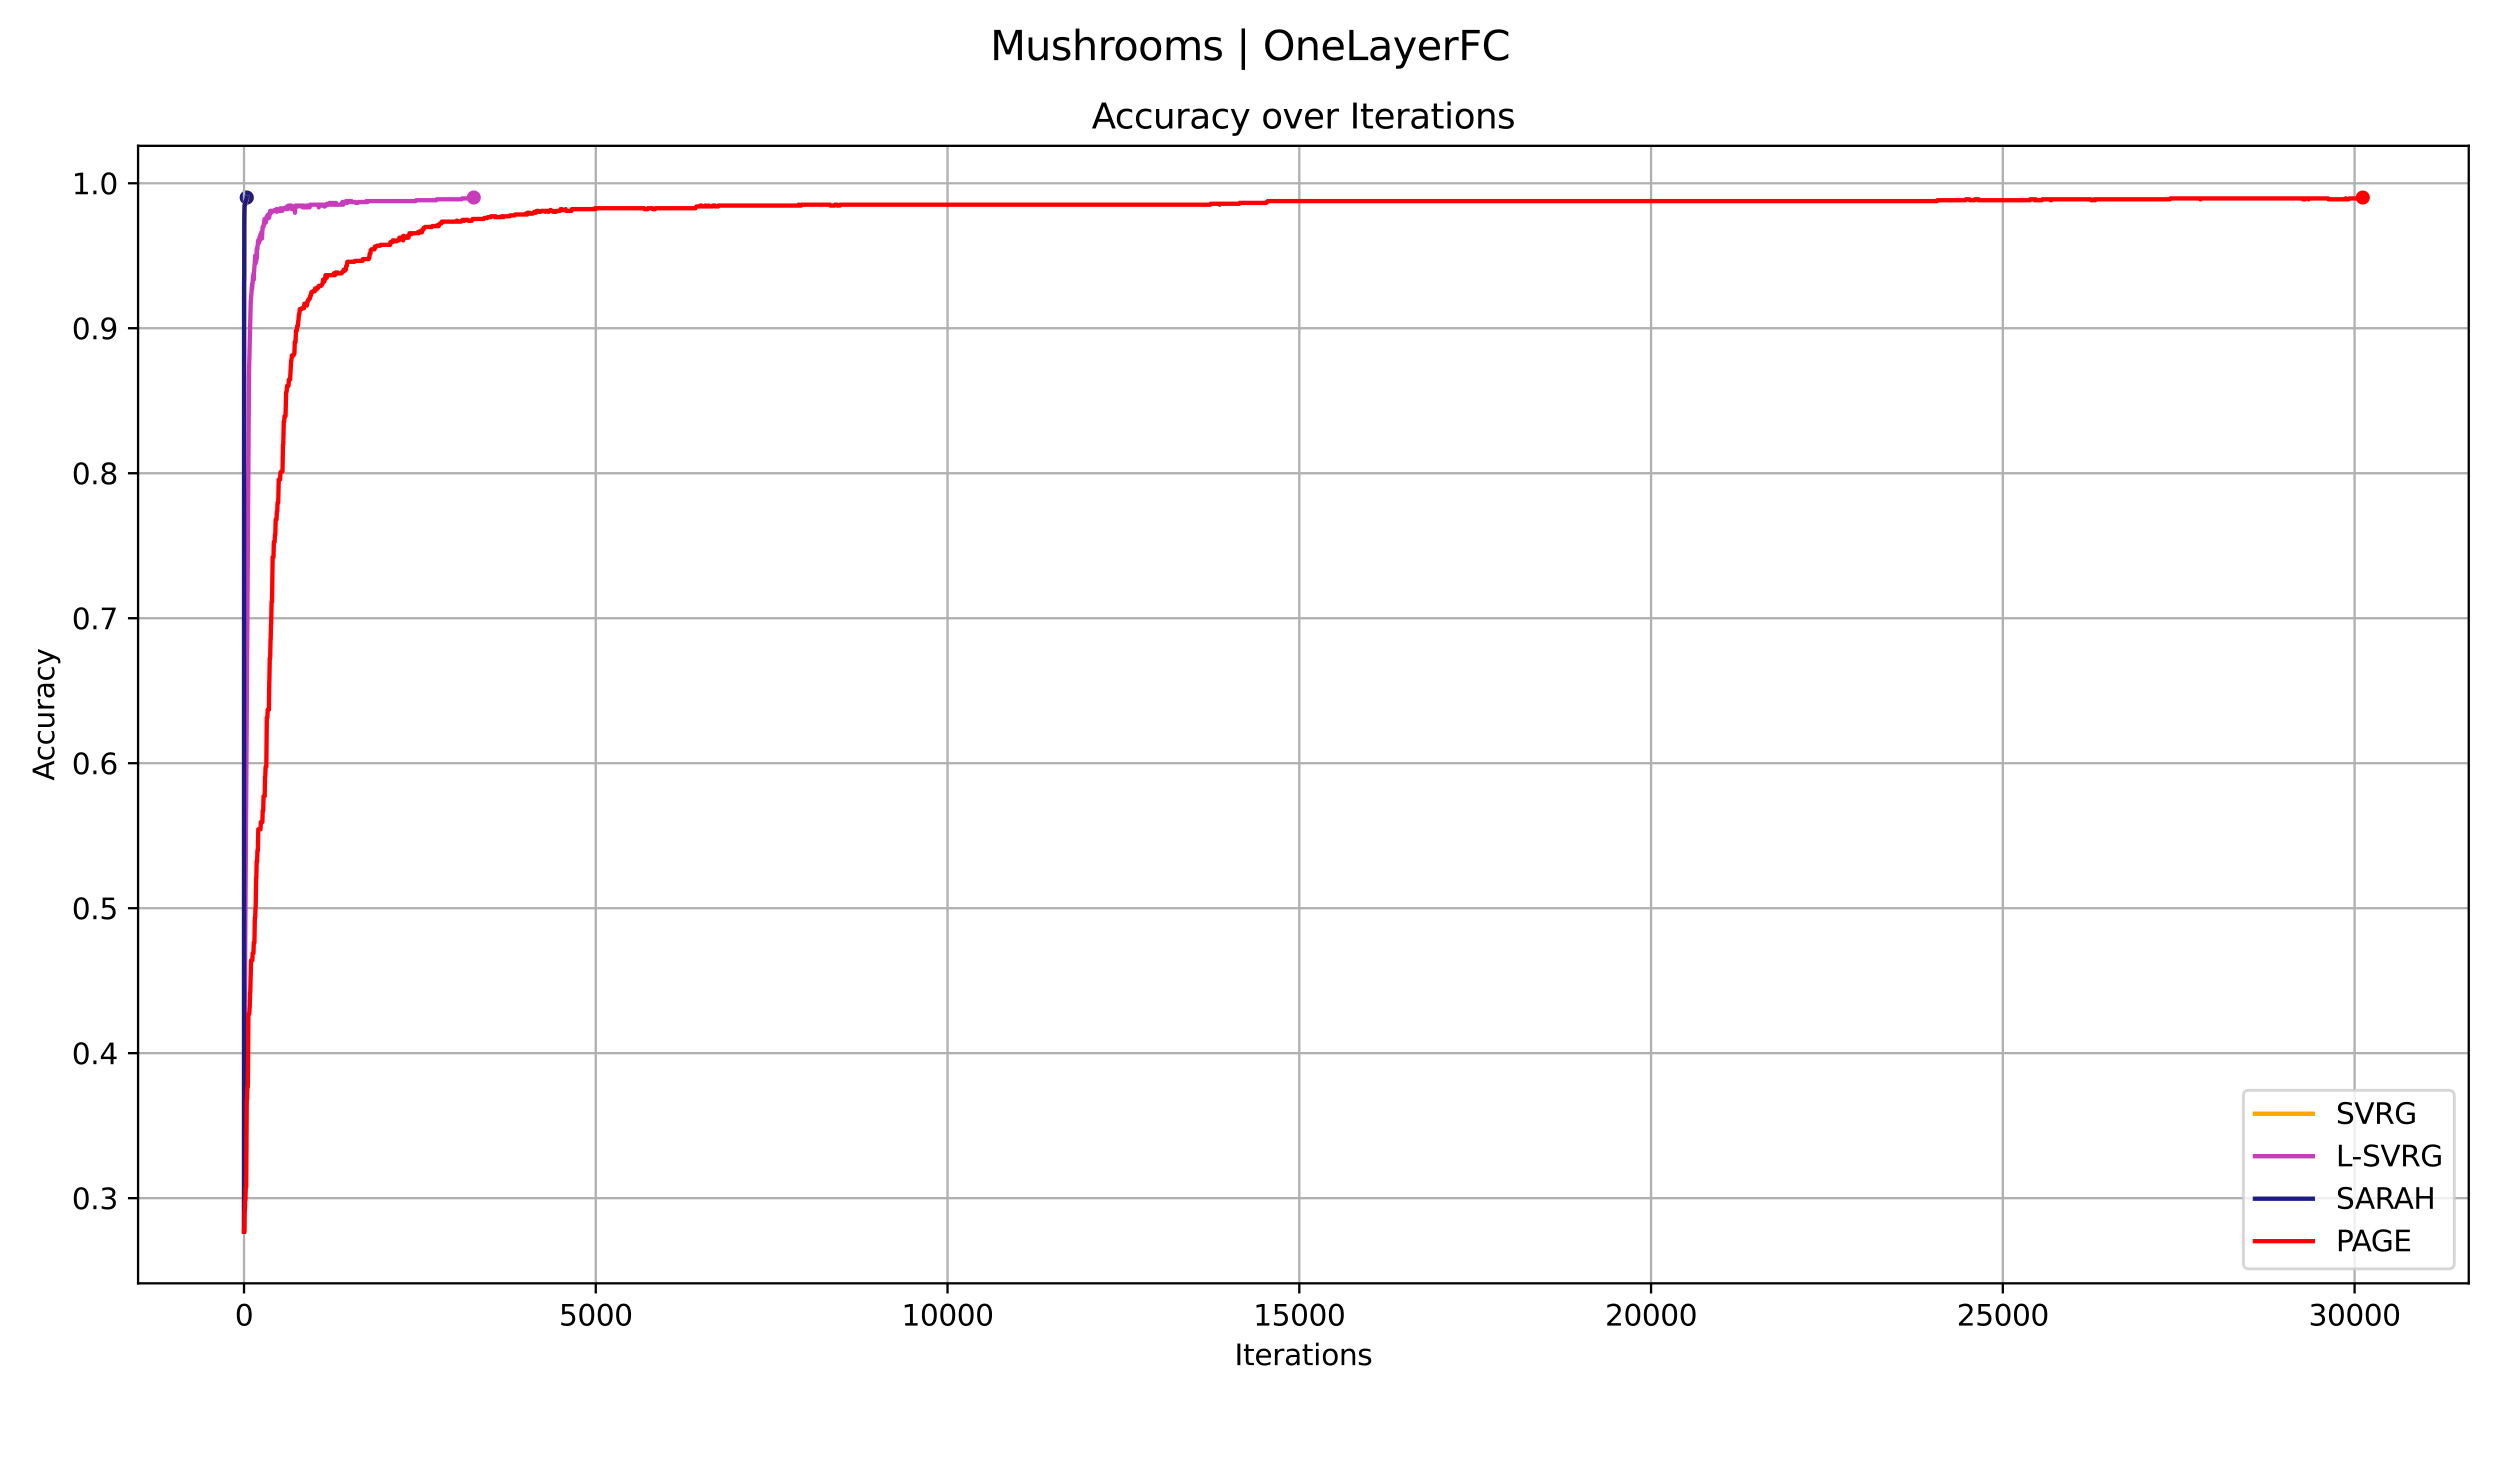 <?xml version="1.0" encoding="utf-8" standalone="no"?>
<!DOCTYPE svg PUBLIC "-//W3C//DTD SVG 1.1//EN"
  "http://www.w3.org/Graphics/SVG/1.1/DTD/svg11.dtd">
<svg xmlns:xlink="http://www.w3.org/1999/xlink" width="864pt" height="504pt" viewBox="0 0 864 504" xmlns="http://www.w3.org/2000/svg" version="1.1">
 <defs>
  <style type="text/css">*{stroke-linejoin: round; stroke-linecap: butt}</style>
 </defs>
 <g id="figure_1">
  <g id="patch_1">
   <path d="M 0 504 
L 864 504 
L 864 0 
L 0 0 
z
" style="fill: #ffffff"/>
  </g>
  <g id="axes_1">
   <g id="patch_2">
    <path d="M 47.72 443.52 
L 853.2 443.52 
L 853.2 50.4 
L 47.72 50.4 
z
" style="fill: #ffffff"/>
   </g>
   <g id="PathCollection_1">
    <defs>
     <path id="m92fc319896" d="M 0 1.936 
C 0.514 1.936 1.006 1.732 1.369 1.369 
C 1.732 1.006 1.936 0.514 1.936 0 
C 1.936 -0.514 1.732 -1.006 1.369 -1.369 
C 1.006 -1.732 0.514 -1.936 0 -1.936 
C -0.514 -1.936 -1.006 -1.732 -1.369 -1.369 
C -1.732 -1.006 -1.936 -0.514 -1.936 0 
C -1.936 0.514 -1.732 1.006 -1.369 1.369 
C -1.006 1.732 -0.514 1.936 0 1.936 
z
" style="stroke: #ffa500"/>
    </defs>
    <g clip-path="url(#p9bd61c5ce9)">
     <use xlink:href="#m92fc319896" x="85.354" y="68.269" style="fill: #ffa500; stroke: #ffa500"/>
    </g>
   </g>
   <g id="PathCollection_2">
    <defs>
     <path id="m36107eb438" d="M 0 1.936 
C 0.514 1.936 1.006 1.732 1.369 1.369 
C 1.732 1.006 1.936 0.514 1.936 0 
C 1.936 -0.514 1.732 -1.006 1.369 -1.369 
C 1.006 -1.732 0.514 -1.936 0 -1.936 
C -0.514 -1.936 -1.006 -1.732 -1.369 -1.369 
C -1.732 -1.006 -1.936 -0.514 -1.936 0 
C -1.936 0.514 -1.732 1.006 -1.369 1.369 
C -1.006 1.732 -0.514 1.936 0 1.936 
z
" style="stroke: #c83cbc"/>
    </defs>
    <g clip-path="url(#p9bd61c5ce9)">
     <use xlink:href="#m36107eb438" x="163.741" y="68.269" style="fill: #c83cbc; stroke: #c83cbc"/>
    </g>
   </g>
   <g id="PathCollection_3">
    <defs>
     <path id="m08ce6c8e7e" d="M 0 1.936 
C 0.514 1.936 1.006 1.732 1.369 1.369 
C 1.732 1.006 1.936 0.514 1.936 0 
C 1.936 -0.514 1.732 -1.006 1.369 -1.369 
C 1.006 -1.732 0.514 -1.936 0 -1.936 
C -0.514 -1.936 -1.006 -1.732 -1.369 -1.369 
C -1.732 -1.006 -1.936 -0.514 -1.936 0 
C -1.936 0.514 -1.732 1.006 -1.369 1.369 
C -1.006 1.732 -0.514 1.936 0 1.936 
z
" style="stroke: #1c1c84"/>
    </defs>
    <g clip-path="url(#p9bd61c5ce9)">
     <use xlink:href="#m08ce6c8e7e" x="85.257" y="68.269" style="fill: #1c1c84; stroke: #1c1c84"/>
    </g>
   </g>
   <g id="PathCollection_4">
    <defs>
     <path id="mbc3c1b5eaf" d="M 0 1.936 
C 0.514 1.936 1.006 1.732 1.369 1.369 
C 1.732 1.006 1.936 0.514 1.936 0 
C 1.936 -0.514 1.732 -1.006 1.369 -1.369 
C 1.006 -1.732 0.514 -1.936 0 -1.936 
C -0.514 -1.936 -1.006 -1.732 -1.369 -1.369 
C -1.732 -1.006 -1.936 -0.514 -1.936 0 
C -1.936 0.514 -1.732 1.006 -1.369 1.369 
C -1.006 1.732 -0.514 1.936 0 1.936 
z
" style="stroke: #ff0000"/>
    </defs>
    <g clip-path="url(#p9bd61c5ce9)">
     <use xlink:href="#mbc3c1b5eaf" x="816.587" y="68.269" style="fill: #ff0000; stroke: #ff0000"/>
    </g>
   </g>
   <g id="matplotlib.axis_1">
    <g id="xtick_1">
     <g id="line2d_1">
      <path d="M 84.333 443.52 
L 84.333 50.4 
" clip-path="url(#p9bd61c5ce9)" style="fill: none; stroke: #b0b0b0; stroke-width: 0.8; stroke-linecap: square"/>
     </g>
     <g id="line2d_2">
      <defs>
       <path id="mb927699184" d="M 0 0 
L 0 3.5 
" style="stroke: #000000; stroke-width: 0.8"/>
      </defs>
      <g>
       <use xlink:href="#mb927699184" x="84.333" y="443.52" style="stroke: #000000; stroke-width: 0.8"/>
      </g>
     </g>
     <g id="text_1">
      <!-- 0 -->
      <g transform="translate(81.151 458.118) scale(0.1 -0.1)">
       <defs>
        <path id="DejaVuSans-30" d="M 2034 4250 
Q 1547 4250 1301 3770 
Q 1056 3291 1056 2328 
Q 1056 1369 1301 889 
Q 1547 409 2034 409 
Q 2525 409 2770 889 
Q 3016 1369 3016 2328 
Q 3016 3291 2770 3770 
Q 2525 4250 2034 4250 
z
M 2034 4750 
Q 2819 4750 3233 4129 
Q 3647 3509 3647 2328 
Q 3647 1150 3233 529 
Q 2819 -91 2034 -91 
Q 1250 -91 836 529 
Q 422 1150 422 2328 
Q 422 3509 836 4129 
Q 1250 4750 2034 4750 
z
" transform="scale(0.016)"/>
       </defs>
       <use xlink:href="#DejaVuSans-30"/>
      </g>
     </g>
    </g>
    <g id="xtick_2">
     <g id="line2d_3">
      <path d="M 205.901 443.52 
L 205.901 50.4 
" clip-path="url(#p9bd61c5ce9)" style="fill: none; stroke: #b0b0b0; stroke-width: 0.8; stroke-linecap: square"/>
     </g>
     <g id="line2d_4">
      <g>
       <use xlink:href="#mb927699184" x="205.901" y="443.52" style="stroke: #000000; stroke-width: 0.8"/>
      </g>
     </g>
     <g id="text_2">
      <!-- 5000 -->
      <g transform="translate(193.176 458.118) scale(0.1 -0.1)">
       <defs>
        <path id="DejaVuSans-35" d="M 691 4666 
L 3169 4666 
L 3169 4134 
L 1269 4134 
L 1269 2991 
Q 1406 3038 1543 3061 
Q 1681 3084 1819 3084 
Q 2600 3084 3056 2656 
Q 3513 2228 3513 1497 
Q 3513 744 3044 326 
Q 2575 -91 1722 -91 
Q 1428 -91 1123 -41 
Q 819 9 494 109 
L 494 744 
Q 775 591 1075 516 
Q 1375 441 1709 441 
Q 2250 441 2565 725 
Q 2881 1009 2881 1497 
Q 2881 1984 2565 2268 
Q 2250 2553 1709 2553 
Q 1456 2553 1204 2497 
Q 953 2441 691 2322 
L 691 4666 
z
" transform="scale(0.016)"/>
       </defs>
       <use xlink:href="#DejaVuSans-35"/>
       <use xlink:href="#DejaVuSans-30" x="63.623"/>
       <use xlink:href="#DejaVuSans-30" x="127.246"/>
       <use xlink:href="#DejaVuSans-30" x="190.869"/>
      </g>
     </g>
    </g>
    <g id="xtick_3">
     <g id="line2d_5">
      <path d="M 327.469 443.52 
L 327.469 50.4 
" clip-path="url(#p9bd61c5ce9)" style="fill: none; stroke: #b0b0b0; stroke-width: 0.8; stroke-linecap: square"/>
     </g>
     <g id="line2d_6">
      <g>
       <use xlink:href="#mb927699184" x="327.469" y="443.52" style="stroke: #000000; stroke-width: 0.8"/>
      </g>
     </g>
     <g id="text_3">
      <!-- 10000 -->
      <g transform="translate(311.563 458.118) scale(0.1 -0.1)">
       <defs>
        <path id="DejaVuSans-31" d="M 794 531 
L 1825 531 
L 1825 4091 
L 703 3866 
L 703 4441 
L 1819 4666 
L 2450 4666 
L 2450 531 
L 3481 531 
L 3481 0 
L 794 0 
L 794 531 
z
" transform="scale(0.016)"/>
       </defs>
       <use xlink:href="#DejaVuSans-31"/>
       <use xlink:href="#DejaVuSans-30" x="63.623"/>
       <use xlink:href="#DejaVuSans-30" x="127.246"/>
       <use xlink:href="#DejaVuSans-30" x="190.869"/>
       <use xlink:href="#DejaVuSans-30" x="254.492"/>
      </g>
     </g>
    </g>
    <g id="xtick_4">
     <g id="line2d_7">
      <path d="M 449.038 443.52 
L 449.038 50.4 
" clip-path="url(#p9bd61c5ce9)" style="fill: none; stroke: #b0b0b0; stroke-width: 0.8; stroke-linecap: square"/>
     </g>
     <g id="line2d_8">
      <g>
       <use xlink:href="#mb927699184" x="449.038" y="443.52" style="stroke: #000000; stroke-width: 0.8"/>
      </g>
     </g>
     <g id="text_4">
      <!-- 15000 -->
      <g transform="translate(433.131 458.118) scale(0.1 -0.1)">
       <use xlink:href="#DejaVuSans-31"/>
       <use xlink:href="#DejaVuSans-35" x="63.623"/>
       <use xlink:href="#DejaVuSans-30" x="127.246"/>
       <use xlink:href="#DejaVuSans-30" x="190.869"/>
       <use xlink:href="#DejaVuSans-30" x="254.492"/>
      </g>
     </g>
    </g>
    <g id="xtick_5">
     <g id="line2d_9">
      <path d="M 570.606 443.52 
L 570.606 50.4 
" clip-path="url(#p9bd61c5ce9)" style="fill: none; stroke: #b0b0b0; stroke-width: 0.8; stroke-linecap: square"/>
     </g>
     <g id="line2d_10">
      <g>
       <use xlink:href="#mb927699184" x="570.606" y="443.52" style="stroke: #000000; stroke-width: 0.8"/>
      </g>
     </g>
     <g id="text_5">
      <!-- 20000 -->
      <g transform="translate(554.7 458.118) scale(0.1 -0.1)">
       <defs>
        <path id="DejaVuSans-32" d="M 1228 531 
L 3431 531 
L 3431 0 
L 469 0 
L 469 531 
Q 828 903 1448 1529 
Q 2069 2156 2228 2338 
Q 2531 2678 2651 2914 
Q 2772 3150 2772 3378 
Q 2772 3750 2511 3984 
Q 2250 4219 1831 4219 
Q 1534 4219 1204 4116 
Q 875 4013 500 3803 
L 500 4441 
Q 881 4594 1212 4672 
Q 1544 4750 1819 4750 
Q 2544 4750 2975 4387 
Q 3406 4025 3406 3419 
Q 3406 3131 3298 2873 
Q 3191 2616 2906 2266 
Q 2828 2175 2409 1742 
Q 1991 1309 1228 531 
z
" transform="scale(0.016)"/>
       </defs>
       <use xlink:href="#DejaVuSans-32"/>
       <use xlink:href="#DejaVuSans-30" x="63.623"/>
       <use xlink:href="#DejaVuSans-30" x="127.246"/>
       <use xlink:href="#DejaVuSans-30" x="190.869"/>
       <use xlink:href="#DejaVuSans-30" x="254.492"/>
      </g>
     </g>
    </g>
    <g id="xtick_6">
     <g id="line2d_11">
      <path d="M 692.174 443.52 
L 692.174 50.4 
" clip-path="url(#p9bd61c5ce9)" style="fill: none; stroke: #b0b0b0; stroke-width: 0.8; stroke-linecap: square"/>
     </g>
     <g id="line2d_12">
      <g>
       <use xlink:href="#mb927699184" x="692.174" y="443.52" style="stroke: #000000; stroke-width: 0.8"/>
      </g>
     </g>
     <g id="text_6">
      <!-- 25000 -->
      <g transform="translate(676.268 458.118) scale(0.1 -0.1)">
       <use xlink:href="#DejaVuSans-32"/>
       <use xlink:href="#DejaVuSans-35" x="63.623"/>
       <use xlink:href="#DejaVuSans-30" x="127.246"/>
       <use xlink:href="#DejaVuSans-30" x="190.869"/>
       <use xlink:href="#DejaVuSans-30" x="254.492"/>
      </g>
     </g>
    </g>
    <g id="xtick_7">
     <g id="line2d_13">
      <path d="M 813.743 443.52 
L 813.743 50.4 
" clip-path="url(#p9bd61c5ce9)" style="fill: none; stroke: #b0b0b0; stroke-width: 0.8; stroke-linecap: square"/>
     </g>
     <g id="line2d_14">
      <g>
       <use xlink:href="#mb927699184" x="813.743" y="443.52" style="stroke: #000000; stroke-width: 0.8"/>
      </g>
     </g>
     <g id="text_7">
      <!-- 30000 -->
      <g transform="translate(797.836 458.118) scale(0.1 -0.1)">
       <defs>
        <path id="DejaVuSans-33" d="M 2597 2516 
Q 3050 2419 3304 2112 
Q 3559 1806 3559 1356 
Q 3559 666 3084 287 
Q 2609 -91 1734 -91 
Q 1441 -91 1130 -33 
Q 819 25 488 141 
L 488 750 
Q 750 597 1062 519 
Q 1375 441 1716 441 
Q 2309 441 2620 675 
Q 2931 909 2931 1356 
Q 2931 1769 2642 2001 
Q 2353 2234 1838 2234 
L 1294 2234 
L 1294 2753 
L 1863 2753 
Q 2328 2753 2575 2939 
Q 2822 3125 2822 3475 
Q 2822 3834 2567 4026 
Q 2313 4219 1838 4219 
Q 1578 4219 1281 4162 
Q 984 4106 628 3988 
L 628 4550 
Q 988 4650 1302 4700 
Q 1616 4750 1894 4750 
Q 2613 4750 3031 4423 
Q 3450 4097 3450 3541 
Q 3450 3153 3228 2886 
Q 3006 2619 2597 2516 
z
" transform="scale(0.016)"/>
       </defs>
       <use xlink:href="#DejaVuSans-33"/>
       <use xlink:href="#DejaVuSans-30" x="63.623"/>
       <use xlink:href="#DejaVuSans-30" x="127.246"/>
       <use xlink:href="#DejaVuSans-30" x="190.869"/>
       <use xlink:href="#DejaVuSans-30" x="254.492"/>
      </g>
     </g>
    </g>
    <g id="text_8">
     <!-- Iterations -->
     <g transform="translate(426.647 471.797) scale(0.1 -0.1)">
      <defs>
       <path id="DejaVuSans-49" d="M 628 4666 
L 1259 4666 
L 1259 0 
L 628 0 
L 628 4666 
z
" transform="scale(0.016)"/>
       <path id="DejaVuSans-74" d="M 1172 4494 
L 1172 3500 
L 2356 3500 
L 2356 3053 
L 1172 3053 
L 1172 1153 
Q 1172 725 1289 603 
Q 1406 481 1766 481 
L 2356 481 
L 2356 0 
L 1766 0 
Q 1100 0 847 248 
Q 594 497 594 1153 
L 594 3053 
L 172 3053 
L 172 3500 
L 594 3500 
L 594 4494 
L 1172 4494 
z
" transform="scale(0.016)"/>
       <path id="DejaVuSans-65" d="M 3597 1894 
L 3597 1613 
L 953 1613 
Q 991 1019 1311 708 
Q 1631 397 2203 397 
Q 2534 397 2845 478 
Q 3156 559 3463 722 
L 3463 178 
Q 3153 47 2828 -22 
Q 2503 -91 2169 -91 
Q 1331 -91 842 396 
Q 353 884 353 1716 
Q 353 2575 817 3079 
Q 1281 3584 2069 3584 
Q 2775 3584 3186 3129 
Q 3597 2675 3597 1894 
z
M 3022 2063 
Q 3016 2534 2758 2815 
Q 2500 3097 2075 3097 
Q 1594 3097 1305 2825 
Q 1016 2553 972 2059 
L 3022 2063 
z
" transform="scale(0.016)"/>
       <path id="DejaVuSans-72" d="M 2631 2963 
Q 2534 3019 2420 3045 
Q 2306 3072 2169 3072 
Q 1681 3072 1420 2755 
Q 1159 2438 1159 1844 
L 1159 0 
L 581 0 
L 581 3500 
L 1159 3500 
L 1159 2956 
Q 1341 3275 1631 3429 
Q 1922 3584 2338 3584 
Q 2397 3584 2469 3576 
Q 2541 3569 2628 3553 
L 2631 2963 
z
" transform="scale(0.016)"/>
       <path id="DejaVuSans-61" d="M 2194 1759 
Q 1497 1759 1228 1600 
Q 959 1441 959 1056 
Q 959 750 1161 570 
Q 1363 391 1709 391 
Q 2188 391 2477 730 
Q 2766 1069 2766 1631 
L 2766 1759 
L 2194 1759 
z
M 3341 1997 
L 3341 0 
L 2766 0 
L 2766 531 
Q 2569 213 2275 61 
Q 1981 -91 1556 -91 
Q 1019 -91 701 211 
Q 384 513 384 1019 
Q 384 1609 779 1909 
Q 1175 2209 1959 2209 
L 2766 2209 
L 2766 2266 
Q 2766 2663 2505 2880 
Q 2244 3097 1772 3097 
Q 1472 3097 1187 3025 
Q 903 2953 641 2809 
L 641 3341 
Q 956 3463 1253 3523 
Q 1550 3584 1831 3584 
Q 2591 3584 2966 3190 
Q 3341 2797 3341 1997 
z
" transform="scale(0.016)"/>
       <path id="DejaVuSans-69" d="M 603 3500 
L 1178 3500 
L 1178 0 
L 603 0 
L 603 3500 
z
M 603 4863 
L 1178 4863 
L 1178 4134 
L 603 4134 
L 603 4863 
z
" transform="scale(0.016)"/>
       <path id="DejaVuSans-6f" d="M 1959 3097 
Q 1497 3097 1228 2736 
Q 959 2375 959 1747 
Q 959 1119 1226 758 
Q 1494 397 1959 397 
Q 2419 397 2687 759 
Q 2956 1122 2956 1747 
Q 2956 2369 2687 2733 
Q 2419 3097 1959 3097 
z
M 1959 3584 
Q 2709 3584 3137 3096 
Q 3566 2609 3566 1747 
Q 3566 888 3137 398 
Q 2709 -91 1959 -91 
Q 1206 -91 779 398 
Q 353 888 353 1747 
Q 353 2609 779 3096 
Q 1206 3584 1959 3584 
z
" transform="scale(0.016)"/>
       <path id="DejaVuSans-6e" d="M 3513 2113 
L 3513 0 
L 2938 0 
L 2938 2094 
Q 2938 2591 2744 2837 
Q 2550 3084 2163 3084 
Q 1697 3084 1428 2787 
Q 1159 2491 1159 1978 
L 1159 0 
L 581 0 
L 581 3500 
L 1159 3500 
L 1159 2956 
Q 1366 3272 1645 3428 
Q 1925 3584 2291 3584 
Q 2894 3584 3203 3211 
Q 3513 2838 3513 2113 
z
" transform="scale(0.016)"/>
       <path id="DejaVuSans-73" d="M 2834 3397 
L 2834 2853 
Q 2591 2978 2328 3040 
Q 2066 3103 1784 3103 
Q 1356 3103 1142 2972 
Q 928 2841 928 2578 
Q 928 2378 1081 2264 
Q 1234 2150 1697 2047 
L 1894 2003 
Q 2506 1872 2764 1633 
Q 3022 1394 3022 966 
Q 3022 478 2636 193 
Q 2250 -91 1575 -91 
Q 1294 -91 989 -36 
Q 684 19 347 128 
L 347 722 
Q 666 556 975 473 
Q 1284 391 1588 391 
Q 1994 391 2212 530 
Q 2431 669 2431 922 
Q 2431 1156 2273 1281 
Q 2116 1406 1581 1522 
L 1381 1569 
Q 847 1681 609 1914 
Q 372 2147 372 2553 
Q 372 3047 722 3315 
Q 1072 3584 1716 3584 
Q 2034 3584 2315 3537 
Q 2597 3491 2834 3397 
z
" transform="scale(0.016)"/>
      </defs>
      <use xlink:href="#DejaVuSans-49"/>
      <use xlink:href="#DejaVuSans-74" x="29.492"/>
      <use xlink:href="#DejaVuSans-65" x="68.701"/>
      <use xlink:href="#DejaVuSans-72" x="130.225"/>
      <use xlink:href="#DejaVuSans-61" x="171.338"/>
      <use xlink:href="#DejaVuSans-74" x="232.617"/>
      <use xlink:href="#DejaVuSans-69" x="271.826"/>
      <use xlink:href="#DejaVuSans-6f" x="299.609"/>
      <use xlink:href="#DejaVuSans-6e" x="360.791"/>
      <use xlink:href="#DejaVuSans-73" x="424.17"/>
     </g>
    </g>
   </g>
   <g id="matplotlib.axis_2">
    <g id="ytick_1">
     <g id="line2d_15">
      <path d="M 47.72 414.088 
L 853.2 414.088 
" clip-path="url(#p9bd61c5ce9)" style="fill: none; stroke: #b0b0b0; stroke-width: 0.8; stroke-linecap: square"/>
     </g>
     <g id="line2d_16">
      <defs>
       <path id="ma7f5cb71e9" d="M 0 0 
L -3.5 0 
" style="stroke: #000000; stroke-width: 0.8"/>
      </defs>
      <g>
       <use xlink:href="#ma7f5cb71e9" x="47.72" y="414.088" style="stroke: #000000; stroke-width: 0.8"/>
      </g>
     </g>
     <g id="text_9">
      <!-- 0.3 -->
      <g transform="translate(24.817 417.887) scale(0.1 -0.1)">
       <defs>
        <path id="DejaVuSans-2e" d="M 684 794 
L 1344 794 
L 1344 0 
L 684 0 
L 684 794 
z
" transform="scale(0.016)"/>
       </defs>
       <use xlink:href="#DejaVuSans-30"/>
       <use xlink:href="#DejaVuSans-2e" x="63.623"/>
       <use xlink:href="#DejaVuSans-33" x="95.41"/>
      </g>
     </g>
    </g>
    <g id="ytick_2">
     <g id="line2d_17">
      <path d="M 47.72 363.98 
L 853.2 363.98 
" clip-path="url(#p9bd61c5ce9)" style="fill: none; stroke: #b0b0b0; stroke-width: 0.8; stroke-linecap: square"/>
     </g>
     <g id="line2d_18">
      <g>
       <use xlink:href="#ma7f5cb71e9" x="47.72" y="363.98" style="stroke: #000000; stroke-width: 0.8"/>
      </g>
     </g>
     <g id="text_10">
      <!-- 0.4 -->
      <g transform="translate(24.817 367.779) scale(0.1 -0.1)">
       <defs>
        <path id="DejaVuSans-34" d="M 2419 4116 
L 825 1625 
L 2419 1625 
L 2419 4116 
z
M 2253 4666 
L 3047 4666 
L 3047 1625 
L 3713 1625 
L 3713 1100 
L 3047 1100 
L 3047 0 
L 2419 0 
L 2419 1100 
L 313 1100 
L 313 1709 
L 2253 4666 
z
" transform="scale(0.016)"/>
       </defs>
       <use xlink:href="#DejaVuSans-30"/>
       <use xlink:href="#DejaVuSans-2e" x="63.623"/>
       <use xlink:href="#DejaVuSans-34" x="95.41"/>
      </g>
     </g>
    </g>
    <g id="ytick_3">
     <g id="line2d_19">
      <path d="M 47.72 313.873 
L 853.2 313.873 
" clip-path="url(#p9bd61c5ce9)" style="fill: none; stroke: #b0b0b0; stroke-width: 0.8; stroke-linecap: square"/>
     </g>
     <g id="line2d_20">
      <g>
       <use xlink:href="#ma7f5cb71e9" x="47.72" y="313.873" style="stroke: #000000; stroke-width: 0.8"/>
      </g>
     </g>
     <g id="text_11">
      <!-- 0.5 -->
      <g transform="translate(24.817 317.672) scale(0.1 -0.1)">
       <use xlink:href="#DejaVuSans-30"/>
       <use xlink:href="#DejaVuSans-2e" x="63.623"/>
       <use xlink:href="#DejaVuSans-35" x="95.41"/>
      </g>
     </g>
    </g>
    <g id="ytick_4">
     <g id="line2d_21">
      <path d="M 47.72 263.765 
L 853.2 263.765 
" clip-path="url(#p9bd61c5ce9)" style="fill: none; stroke: #b0b0b0; stroke-width: 0.8; stroke-linecap: square"/>
     </g>
     <g id="line2d_22">
      <g>
       <use xlink:href="#ma7f5cb71e9" x="47.72" y="263.765" style="stroke: #000000; stroke-width: 0.8"/>
      </g>
     </g>
     <g id="text_12">
      <!-- 0.6 -->
      <g transform="translate(24.817 267.564) scale(0.1 -0.1)">
       <defs>
        <path id="DejaVuSans-36" d="M 2113 2584 
Q 1688 2584 1439 2293 
Q 1191 2003 1191 1497 
Q 1191 994 1439 701 
Q 1688 409 2113 409 
Q 2538 409 2786 701 
Q 3034 994 3034 1497 
Q 3034 2003 2786 2293 
Q 2538 2584 2113 2584 
z
M 3366 4563 
L 3366 3988 
Q 3128 4100 2886 4159 
Q 2644 4219 2406 4219 
Q 1781 4219 1451 3797 
Q 1122 3375 1075 2522 
Q 1259 2794 1537 2939 
Q 1816 3084 2150 3084 
Q 2853 3084 3261 2657 
Q 3669 2231 3669 1497 
Q 3669 778 3244 343 
Q 2819 -91 2113 -91 
Q 1303 -91 875 529 
Q 447 1150 447 2328 
Q 447 3434 972 4092 
Q 1497 4750 2381 4750 
Q 2619 4750 2861 4703 
Q 3103 4656 3366 4563 
z
" transform="scale(0.016)"/>
       </defs>
       <use xlink:href="#DejaVuSans-30"/>
       <use xlink:href="#DejaVuSans-2e" x="63.623"/>
       <use xlink:href="#DejaVuSans-36" x="95.41"/>
      </g>
     </g>
    </g>
    <g id="ytick_5">
     <g id="line2d_23">
      <path d="M 47.72 213.658 
L 853.2 213.658 
" clip-path="url(#p9bd61c5ce9)" style="fill: none; stroke: #b0b0b0; stroke-width: 0.8; stroke-linecap: square"/>
     </g>
     <g id="line2d_24">
      <g>
       <use xlink:href="#ma7f5cb71e9" x="47.72" y="213.658" style="stroke: #000000; stroke-width: 0.8"/>
      </g>
     </g>
     <g id="text_13">
      <!-- 0.7 -->
      <g transform="translate(24.817 217.457) scale(0.1 -0.1)">
       <defs>
        <path id="DejaVuSans-37" d="M 525 4666 
L 3525 4666 
L 3525 4397 
L 1831 0 
L 1172 0 
L 2766 4134 
L 525 4134 
L 525 4666 
z
" transform="scale(0.016)"/>
       </defs>
       <use xlink:href="#DejaVuSans-30"/>
       <use xlink:href="#DejaVuSans-2e" x="63.623"/>
       <use xlink:href="#DejaVuSans-37" x="95.41"/>
      </g>
     </g>
    </g>
    <g id="ytick_6">
     <g id="line2d_25">
      <path d="M 47.72 163.55 
L 853.2 163.55 
" clip-path="url(#p9bd61c5ce9)" style="fill: none; stroke: #b0b0b0; stroke-width: 0.8; stroke-linecap: square"/>
     </g>
     <g id="line2d_26">
      <g>
       <use xlink:href="#ma7f5cb71e9" x="47.72" y="163.55" style="stroke: #000000; stroke-width: 0.8"/>
      </g>
     </g>
     <g id="text_14">
      <!-- 0.8 -->
      <g transform="translate(24.817 167.35) scale(0.1 -0.1)">
       <defs>
        <path id="DejaVuSans-38" d="M 2034 2216 
Q 1584 2216 1326 1975 
Q 1069 1734 1069 1313 
Q 1069 891 1326 650 
Q 1584 409 2034 409 
Q 2484 409 2743 651 
Q 3003 894 3003 1313 
Q 3003 1734 2745 1975 
Q 2488 2216 2034 2216 
z
M 1403 2484 
Q 997 2584 770 2862 
Q 544 3141 544 3541 
Q 544 4100 942 4425 
Q 1341 4750 2034 4750 
Q 2731 4750 3128 4425 
Q 3525 4100 3525 3541 
Q 3525 3141 3298 2862 
Q 3072 2584 2669 2484 
Q 3125 2378 3379 2068 
Q 3634 1759 3634 1313 
Q 3634 634 3220 271 
Q 2806 -91 2034 -91 
Q 1263 -91 848 271 
Q 434 634 434 1313 
Q 434 1759 690 2068 
Q 947 2378 1403 2484 
z
M 1172 3481 
Q 1172 3119 1398 2916 
Q 1625 2713 2034 2713 
Q 2441 2713 2670 2916 
Q 2900 3119 2900 3481 
Q 2900 3844 2670 4047 
Q 2441 4250 2034 4250 
Q 1625 4250 1398 4047 
Q 1172 3844 1172 3481 
z
" transform="scale(0.016)"/>
       </defs>
       <use xlink:href="#DejaVuSans-30"/>
       <use xlink:href="#DejaVuSans-2e" x="63.623"/>
       <use xlink:href="#DejaVuSans-38" x="95.41"/>
      </g>
     </g>
    </g>
    <g id="ytick_7">
     <g id="line2d_27">
      <path d="M 47.72 113.443 
L 853.2 113.443 
" clip-path="url(#p9bd61c5ce9)" style="fill: none; stroke: #b0b0b0; stroke-width: 0.8; stroke-linecap: square"/>
     </g>
     <g id="line2d_28">
      <g>
       <use xlink:href="#ma7f5cb71e9" x="47.72" y="113.443" style="stroke: #000000; stroke-width: 0.8"/>
      </g>
     </g>
     <g id="text_15">
      <!-- 0.9 -->
      <g transform="translate(24.817 117.242) scale(0.1 -0.1)">
       <defs>
        <path id="DejaVuSans-39" d="M 703 97 
L 703 672 
Q 941 559 1184 500 
Q 1428 441 1663 441 
Q 2288 441 2617 861 
Q 2947 1281 2994 2138 
Q 2813 1869 2534 1725 
Q 2256 1581 1919 1581 
Q 1219 1581 811 2004 
Q 403 2428 403 3163 
Q 403 3881 828 4315 
Q 1253 4750 1959 4750 
Q 2769 4750 3195 4129 
Q 3622 3509 3622 2328 
Q 3622 1225 3098 567 
Q 2575 -91 1691 -91 
Q 1453 -91 1209 -44 
Q 966 3 703 97 
z
M 1959 2075 
Q 2384 2075 2632 2365 
Q 2881 2656 2881 3163 
Q 2881 3666 2632 3958 
Q 2384 4250 1959 4250 
Q 1534 4250 1286 3958 
Q 1038 3666 1038 3163 
Q 1038 2656 1286 2365 
Q 1534 2075 1959 2075 
z
" transform="scale(0.016)"/>
       </defs>
       <use xlink:href="#DejaVuSans-30"/>
       <use xlink:href="#DejaVuSans-2e" x="63.623"/>
       <use xlink:href="#DejaVuSans-39" x="95.41"/>
      </g>
     </g>
    </g>
    <g id="ytick_8">
     <g id="line2d_29">
      <path d="M 47.72 63.335 
L 853.2 63.335 
" clip-path="url(#p9bd61c5ce9)" style="fill: none; stroke: #b0b0b0; stroke-width: 0.8; stroke-linecap: square"/>
     </g>
     <g id="line2d_30">
      <g>
       <use xlink:href="#ma7f5cb71e9" x="47.72" y="63.335" style="stroke: #000000; stroke-width: 0.8"/>
      </g>
     </g>
     <g id="text_16">
      <!-- 1.0 -->
      <g transform="translate(24.817 67.135) scale(0.1 -0.1)">
       <use xlink:href="#DejaVuSans-31"/>
       <use xlink:href="#DejaVuSans-2e" x="63.623"/>
       <use xlink:href="#DejaVuSans-30" x="95.41"/>
      </g>
     </g>
    </g>
    <g id="text_17">
     <!-- Accuracy -->
     <g transform="translate(18.737 269.788) rotate(-90) scale(0.1 -0.1)">
      <defs>
       <path id="DejaVuSans-41" d="M 2188 4044 
L 1331 1722 
L 3047 1722 
L 2188 4044 
z
M 1831 4666 
L 2547 4666 
L 4325 0 
L 3669 0 
L 3244 1197 
L 1141 1197 
L 716 0 
L 50 0 
L 1831 4666 
z
" transform="scale(0.016)"/>
       <path id="DejaVuSans-63" d="M 3122 3366 
L 3122 2828 
Q 2878 2963 2633 3030 
Q 2388 3097 2138 3097 
Q 1578 3097 1268 2742 
Q 959 2388 959 1747 
Q 959 1106 1268 751 
Q 1578 397 2138 397 
Q 2388 397 2633 464 
Q 2878 531 3122 666 
L 3122 134 
Q 2881 22 2623 -34 
Q 2366 -91 2075 -91 
Q 1284 -91 818 406 
Q 353 903 353 1747 
Q 353 2603 823 3093 
Q 1294 3584 2113 3584 
Q 2378 3584 2631 3529 
Q 2884 3475 3122 3366 
z
" transform="scale(0.016)"/>
       <path id="DejaVuSans-75" d="M 544 1381 
L 544 3500 
L 1119 3500 
L 1119 1403 
Q 1119 906 1312 657 
Q 1506 409 1894 409 
Q 2359 409 2629 706 
Q 2900 1003 2900 1516 
L 2900 3500 
L 3475 3500 
L 3475 0 
L 2900 0 
L 2900 538 
Q 2691 219 2414 64 
Q 2138 -91 1772 -91 
Q 1169 -91 856 284 
Q 544 659 544 1381 
z
M 1991 3584 
L 1991 3584 
z
" transform="scale(0.016)"/>
       <path id="DejaVuSans-79" d="M 2059 -325 
Q 1816 -950 1584 -1140 
Q 1353 -1331 966 -1331 
L 506 -1331 
L 506 -850 
L 844 -850 
Q 1081 -850 1212 -737 
Q 1344 -625 1503 -206 
L 1606 56 
L 191 3500 
L 800 3500 
L 1894 763 
L 2988 3500 
L 3597 3500 
L 2059 -325 
z
" transform="scale(0.016)"/>
      </defs>
      <use xlink:href="#DejaVuSans-41"/>
      <use xlink:href="#DejaVuSans-63" x="66.658"/>
      <use xlink:href="#DejaVuSans-63" x="121.639"/>
      <use xlink:href="#DejaVuSans-75" x="176.619"/>
      <use xlink:href="#DejaVuSans-72" x="239.998"/>
      <use xlink:href="#DejaVuSans-61" x="281.111"/>
      <use xlink:href="#DejaVuSans-63" x="342.391"/>
      <use xlink:href="#DejaVuSans-79" x="397.371"/>
     </g>
    </g>
   </g>
   <g id="line2d_31">
    <path d="M 84.333 425.651 
L 84.357 154.916 
L 84.381 92.012 
L 84.406 102.188 
L 84.43 76.286 
L 84.454 76.595 
L 84.479 73.203 
L 84.503 72.894 
L 84.527 72.278 
L 84.552 71.353 
L 84.576 71.044 
L 84.6 70.736 
L 84.624 70.736 
L 84.649 70.736 
L 84.673 70.736 
L 84.697 70.736 
L 84.722 70.736 
L 84.746 70.736 
L 84.77 70.428 
L 84.795 70.428 
L 84.819 70.119 
L 84.843 70.119 
L 84.868 69.503 
L 84.892 69.503 
L 84.916 69.503 
L 84.941 69.503 
L 84.965 69.503 
L 84.989 69.503 
L 85.014 69.503 
L 85.038 69.503 
L 85.062 69.503 
L 85.086 69.503 
L 85.111 69.503 
L 85.135 69.194 
L 85.159 69.194 
L 85.184 69.194 
L 85.208 69.194 
L 85.232 68.886 
L 85.257 68.886 
L 85.281 68.577 
L 85.305 68.577 
L 85.33 68.577 
L 85.354 68.269 
" clip-path="url(#p9bd61c5ce9)" style="fill: none; stroke: #ffa500; stroke-width: 1.5; stroke-linecap: square"/>
   </g>
   <g id="line2d_32">
    <path d="M 84.333 425.651 
L 84.746 327.286 
L 86.035 130.865 
L 86.132 125.931 
L 86.667 103.73 
L 86.715 103.73 
L 87.129 98.179 
L 87.153 99.721 
L 87.226 97.871 
L 87.275 98.179 
L 87.445 95.404 
L 87.469 95.404 
L 87.639 94.479 
L 87.712 96.638 
L 87.737 94.479 
L 87.761 94.479 
L 87.98 91.396 
L 88.028 91.396 
L 88.199 88.312 
L 88.32 91.087 
L 88.417 89.545 
L 88.466 90.471 
L 88.49 90.471 
L 88.612 89.237 
L 88.636 89.237 
L 88.709 86.154 
L 88.758 87.695 
L 88.782 89.237 
L 88.831 85.537 
L 88.879 85.537 
L 88.952 86.154 
L 88.977 85.537 
L 89.22 83.07 
L 89.244 83.378 
L 89.341 83.378 
L 89.463 83.995 
L 89.56 83.378 
L 89.584 83.687 
L 89.657 82.145 
L 89.73 82.453 
L 89.828 83.07 
L 89.949 81.22 
L 89.998 81.528 
L 90.022 81.22 
L 90.046 82.145 
L 90.071 81.837 
L 90.095 81.837 
L 90.144 82.145 
L 90.241 81.22 
L 90.29 81.837 
L 90.314 80.295 
L 90.387 81.22 
L 90.508 82.453 
L 90.533 82.145 
L 90.776 78.445 
L 91.043 78.445 
L 91.286 76.595 
L 91.311 76.595 
L 91.457 75.67 
L 91.554 77.211 
L 91.578 76.903 
L 91.651 76.595 
L 91.675 76.903 
L 91.724 76.903 
L 91.797 76.595 
L 91.821 76.903 
L 91.846 76.903 
L 91.967 76.286 
L 91.992 76.286 
L 92.21 74.745 
L 92.332 74.745 
L 92.405 75.053 
L 92.429 74.745 
L 92.453 74.745 
L 92.526 74.436 
L 92.575 75.053 
L 92.672 74.128 
L 92.697 74.436 
L 92.867 75.361 
L 92.964 74.436 
L 93.013 74.745 
L 93.037 74.745 
L 93.061 75.053 
L 93.11 74.436 
L 93.232 74.128 
L 93.256 74.128 
L 93.377 72.894 
L 93.426 73.203 
L 93.475 73.819 
L 93.523 72.894 
L 93.548 72.894 
L 93.645 73.203 
L 93.766 72.894 
L 93.937 72.894 
L 94.058 73.203 
L 94.107 73.203 
L 94.228 72.894 
L 94.739 72.894 
L 94.861 72.586 
L 94.933 72.586 
L 95.055 72.894 
L 95.079 72.894 
L 95.152 72.586 
L 95.177 72.894 
L 95.201 72.894 
L 95.274 72.586 
L 95.298 72.894 
L 95.493 72.894 
L 95.566 72.278 
L 95.59 72.586 
L 95.663 73.203 
L 95.687 72.586 
L 95.809 72.278 
L 95.93 72.894 
L 96.684 72.894 
L 96.83 72.278 
L 96.879 72.894 
L 96.927 71.969 
L 96.952 71.969 
L 97.024 72.894 
L 97.097 72.586 
L 97.122 72.586 
L 97.243 72.278 
L 97.389 72.278 
L 97.511 72.894 
L 97.632 72.278 
L 97.754 72.278 
L 97.875 71.969 
L 98.021 71.969 
L 98.119 72.278 
L 98.24 71.969 
L 98.435 71.969 
L 98.556 72.278 
L 98.653 72.278 
L 98.799 71.661 
L 99.067 71.661 
L 99.164 71.353 
L 99.237 72.278 
L 99.261 71.969 
L 99.286 71.353 
L 99.383 71.661 
L 99.432 72.278 
L 99.48 71.661 
L 99.553 71.353 
L 99.577 71.969 
L 99.65 71.353 
L 99.675 71.044 
L 99.748 71.353 
L 99.821 71.353 
L 99.845 71.044 
L 99.918 71.353 
L 99.942 71.969 
L 100.015 71.353 
L 100.088 71.044 
L 100.112 71.353 
L 100.21 71.353 
L 100.307 71.969 
L 100.453 71.044 
L 100.477 71.044 
L 100.599 71.353 
L 100.696 71.044 
L 100.89 72.278 
L 100.988 72.278 
L 101.158 71.353 
L 101.231 71.353 
L 101.401 72.278 
L 101.45 72.278 
L 101.474 71.661 
L 101.547 72.278 
L 101.595 72.278 
L 101.62 71.353 
L 101.693 72.278 
L 101.766 72.278 
L 101.936 73.511 
L 102.106 71.044 
L 102.228 71.353 
L 102.276 71.044 
L 102.325 71.353 
L 102.446 71.353 
L 102.568 71.044 
L 102.617 71.044 
L 102.714 71.353 
L 102.811 71.044 
L 102.933 71.353 
L 102.957 71.353 
L 103.079 71.044 
L 103.711 71.044 
L 103.832 71.353 
L 103.881 71.353 
L 103.978 71.044 
L 104.1 71.353 
L 104.197 71.044 
L 104.319 71.353 
L 104.343 71.044 
L 104.416 71.353 
L 104.513 71.353 
L 104.635 71.661 
L 104.756 71.044 
L 104.805 71.661 
L 104.878 71.353 
L 104.951 71.661 
L 104.975 71.353 
L 104.999 71.353 
L 105.048 71.044 
L 105.097 71.353 
L 105.218 71.661 
L 105.534 71.661 
L 105.559 71.353 
L 105.631 71.661 
L 105.826 71.661 
L 105.972 71.044 
L 106.118 71.661 
L 106.166 71.661 
L 106.288 71.044 
L 106.41 71.661 
L 106.507 71.044 
L 106.531 71.353 
L 106.58 71.353 
L 106.653 71.661 
L 106.677 71.353 
L 106.701 71.353 
L 106.823 71.044 
L 106.871 71.044 
L 106.993 71.661 
L 107.115 71.044 
L 107.139 71.044 
L 107.261 70.736 
L 110.008 70.736 
L 110.154 71.661 
L 110.275 70.736 
L 111.053 70.736 
L 111.151 71.044 
L 111.224 70.736 
L 111.248 71.044 
L 111.321 71.044 
L 111.442 70.736 
L 111.588 70.736 
L 111.71 71.044 
L 111.856 71.044 
L 111.977 71.353 
L 112.123 70.736 
L 112.148 70.736 
L 112.293 71.353 
L 112.391 70.736 
L 112.415 71.044 
L 112.537 70.736 
L 112.682 70.736 
L 112.731 71.044 
L 112.78 70.736 
L 112.999 70.736 
L 113.047 70.428 
L 113.096 70.736 
L 113.12 70.736 
L 113.144 70.428 
L 113.217 70.736 
L 113.752 70.736 
L 113.898 70.119 
L 113.922 70.119 
L 113.971 70.428 
L 114.02 70.119 
L 114.044 70.119 
L 114.19 70.736 
L 114.239 70.736 
L 114.263 70.119 
L 114.336 70.428 
L 114.457 70.736 
L 114.992 70.736 
L 115.065 70.119 
L 115.09 70.736 
L 115.114 70.736 
L 115.187 70.119 
L 115.211 70.428 
L 115.284 70.119 
L 115.333 70.736 
L 116.086 70.736 
L 116.111 70.119 
L 116.184 70.736 
L 118.056 70.736 
L 118.202 70.119 
L 118.226 70.119 
L 118.348 69.811 
L 118.372 69.811 
L 118.493 70.119 
L 118.615 70.119 
L 118.639 70.736 
L 118.688 69.811 
L 118.712 70.119 
L 118.834 70.119 
L 118.955 69.811 
L 119.101 69.811 
L 119.223 70.119 
L 119.417 70.119 
L 119.563 69.503 
L 119.588 69.503 
L 119.612 69.811 
L 119.685 69.503 
L 119.928 69.503 
L 120.025 70.119 
L 120.049 69.811 
L 120.074 69.811 
L 120.098 69.503 
L 120.171 69.811 
L 120.341 69.811 
L 120.366 69.503 
L 120.439 69.811 
L 120.487 69.811 
L 120.609 69.503 
L 120.779 69.503 
L 120.803 69.811 
L 120.876 69.503 
L 121.484 69.503 
L 121.606 69.811 
L 122.797 69.811 
L 122.919 70.119 
L 123.721 70.119 
L 123.842 69.811 
L 126.59 69.811 
L 126.614 69.503 
L 126.687 69.811 
L 127.052 69.811 
L 127.173 69.503 
L 143.658 69.503 
L 143.78 69.194 
L 150.782 69.194 
L 150.904 68.886 
L 159.535 68.886 
L 159.656 68.577 
L 163.717 68.577 
L 163.741 68.269 
L 163.741 68.269 
" clip-path="url(#p9bd61c5ce9)" style="fill: none; stroke: #c83cbc; stroke-width: 1.5; stroke-linecap: square"/>
   </g>
   <g id="line2d_33">
    <path d="M 84.333 425.651 
L 84.357 97.563 
L 84.381 97.254 
L 84.406 94.479 
L 84.43 75.67 
L 84.454 73.819 
L 84.479 72.278 
L 84.503 71.353 
L 84.527 71.044 
L 84.552 71.044 
L 84.576 70.736 
L 84.6 70.736 
L 84.624 70.736 
L 84.649 70.736 
L 84.673 70.736 
L 84.697 70.736 
L 84.722 70.428 
L 84.746 70.119 
L 84.77 70.119 
L 84.795 69.811 
L 84.819 69.811 
L 84.843 69.503 
L 84.868 69.503 
L 84.892 69.503 
L 84.916 69.503 
L 84.941 69.503 
L 84.965 69.503 
L 84.989 69.194 
L 85.014 69.194 
L 85.038 69.194 
L 85.062 69.194 
L 85.086 68.886 
L 85.111 68.886 
L 85.135 68.886 
L 85.159 68.886 
L 85.184 68.577 
L 85.208 68.577 
L 85.232 68.577 
L 85.257 68.269 
" clip-path="url(#p9bd61c5ce9)" style="fill: none; stroke: #1c1c84; stroke-width: 1.5; stroke-linecap: square"/>
   </g>
   <g id="line2d_34">
    <path d="M 84.333 425.651 
L 84.43 425.651 
L 84.552 418.559 
L 84.624 418.559 
L 84.746 414.859 
L 84.819 414.859 
L 84.941 410.233 
L 85.086 410.233 
L 85.281 380.015 
L 85.378 380.015 
L 85.5 375.698 
L 85.646 375.698 
L 85.864 350.413 
L 86.156 350.413 
L 86.278 347.946 
L 86.302 347.946 
L 86.424 343.012 
L 86.497 343.012 
L 86.618 337.462 
L 86.643 337.462 
L 86.764 331.911 
L 87.202 331.911 
L 87.323 329.445 
L 87.591 329.445 
L 87.712 325.744 
L 87.931 325.744 
L 88.077 317.11 
L 88.199 317.11 
L 88.32 313.41 
L 88.369 313.41 
L 88.515 303.543 
L 88.588 303.543 
L 88.709 297.684 
L 88.855 297.684 
L 88.977 293.984 
L 89.123 293.984 
L 89.268 286.583 
L 90.046 286.583 
L 90.168 284.117 
L 90.679 284.117 
L 90.8 280.108 
L 90.97 280.108 
L 91.092 275.174 
L 91.481 275.174 
L 91.603 268.391 
L 91.675 268.391 
L 91.797 264.999 
L 92.04 264.999 
L 92.21 248.039 
L 92.405 248.039 
L 92.526 245.264 
L 92.94 245.264 
L 93.061 235.705 
L 93.086 235.705 
L 93.232 227.38 
L 93.377 227.38 
L 93.499 220.904 
L 93.548 220.904 
L 93.669 215.662 
L 93.718 215.662 
L 93.864 207.953 
L 94.01 207.953 
L 94.228 192.536 
L 94.52 192.536 
L 94.642 187.294 
L 94.909 187.294 
L 95.031 184.827 
L 95.152 184.827 
L 95.274 179.585 
L 95.566 179.585 
L 95.687 176.81 
L 95.809 176.81 
L 95.93 173.726 
L 96.149 173.726 
L 96.344 165.709 
L 96.806 165.709 
L 96.927 163.242 
L 97.122 163.242 
L 97.243 162.934 
L 97.632 162.934 
L 97.802 153.683 
L 97.9 153.683 
L 98.07 145.666 
L 98.216 145.666 
L 98.337 143.816 
L 98.678 143.816 
L 98.897 135.49 
L 99.042 135.49 
L 99.237 133.332 
L 99.723 133.332 
L 99.845 131.173 
L 100.258 131.173 
L 100.623 124.698 
L 100.696 124.698 
L 100.866 122.848 
L 101.45 122.848 
L 101.571 122.231 
L 101.741 122.231 
L 101.887 118.222 
L 102.13 118.222 
L 102.301 114.214 
L 102.592 114.214 
L 102.714 112.672 
L 102.957 112.672 
L 103.103 110.822 
L 103.152 110.822 
L 103.297 108.663 
L 103.443 108.663 
L 103.613 106.813 
L 104.27 106.813 
L 104.391 106.505 
L 105.048 106.505 
L 105.194 104.963 
L 105.218 104.963 
L 105.34 105.58 
L 106.045 105.58 
L 106.166 104.655 
L 106.191 104.655 
L 106.312 104.038 
L 106.482 104.038 
L 106.628 103.421 
L 106.896 103.421 
L 107.017 103.113 
L 107.115 103.113 
L 107.236 102.188 
L 107.431 102.188 
L 107.625 100.955 
L 108.039 100.955 
L 108.16 100.646 
L 108.817 100.646 
L 108.89 99.721 
L 108.938 100.03 
L 109.449 100.03 
L 109.57 99.413 
L 110.032 99.413 
L 110.154 98.796 
L 110.981 98.796 
L 111.102 98.488 
L 111.248 98.488 
L 111.37 98.179 
L 111.442 98.179 
L 111.661 96.638 
L 111.686 96.638 
L 111.807 97.254 
L 112.123 97.254 
L 112.245 96.638 
L 112.293 96.638 
L 112.512 95.096 
L 112.804 95.096 
L 112.901 96.021 
L 113.023 95.096 
L 115.187 95.096 
L 115.308 94.787 
L 115.333 94.787 
L 115.357 94.479 
L 115.381 95.096 
L 115.406 95.096 
L 115.77 95.096 
L 115.892 94.479 
L 115.94 94.479 
L 115.989 94.787 
L 116.013 94.171 
L 116.719 94.171 
L 116.84 94.479 
L 118.08 94.479 
L 118.202 94.171 
L 118.25 94.171 
L 118.372 93.862 
L 118.639 93.862 
L 118.761 93.246 
L 118.882 93.554 
L 119.15 93.554 
L 119.271 93.246 
L 119.49 93.246 
L 119.612 92.012 
L 119.806 92.012 
L 119.952 91.087 
L 119.977 91.087 
L 120.074 90.471 
L 120.098 90.779 
L 120.171 90.779 
L 120.293 90.471 
L 122.505 90.471 
L 122.627 90.162 
L 125.277 90.162 
L 125.399 89.545 
L 127.392 89.545 
L 127.514 88.929 
L 127.611 88.929 
L 127.635 89.237 
L 127.757 87.695 
L 128 87.695 
L 128.122 86.462 
L 128.268 86.462 
L 128.389 86.154 
L 129.435 86.154 
L 129.532 85.229 
L 129.556 85.537 
L 129.751 85.537 
L 129.872 85.229 
L 130.091 85.229 
L 130.213 84.92 
L 131.404 84.92 
L 131.526 84.612 
L 134.832 84.612 
L 134.954 83.687 
L 135.635 83.687 
L 135.756 83.07 
L 135.951 83.07 
L 136.072 83.378 
L 136.218 83.378 
L 136.291 83.07 
L 136.315 83.378 
L 137.093 83.378 
L 137.215 83.07 
L 137.847 83.07 
L 138.017 82.145 
L 138.333 82.145 
L 138.455 82.762 
L 138.479 82.762 
L 138.601 82.453 
L 138.868 82.453 
L 138.99 82.145 
L 139.282 82.145 
L 139.33 83.07 
L 139.355 81.528 
L 139.573 81.528 
L 139.719 82.145 
L 140.716 82.145 
L 140.813 81.528 
L 140.935 82.145 
L 141.178 82.145 
L 141.3 81.22 
L 141.421 81.22 
L 141.567 80.603 
L 142.175 80.603 
L 142.296 80.912 
L 142.321 80.912 
L 142.442 80.603 
L 144.169 80.603 
L 144.29 80.295 
L 144.631 80.295 
L 144.752 80.603 
L 144.776 80.603 
L 144.898 79.987 
L 145.725 79.987 
L 145.798 80.295 
L 145.944 79.37 
L 146.333 79.37 
L 146.454 78.753 
L 146.77 78.753 
L 146.892 78.445 
L 149.275 78.445 
L 149.396 78.136 
L 151.001 78.136 
L 151.098 77.828 
L 151.22 78.136 
L 151.609 78.136 
L 151.73 77.52 
L 151.949 77.52 
L 152.071 77.211 
L 152.581 77.211 
L 152.703 76.595 
L 152.776 76.903 
L 152.8 76.595 
L 157.687 76.595 
L 157.809 76.286 
L 158.027 76.286 
L 158.149 76.595 
L 159.34 76.595 
L 159.462 76.286 
L 159.778 76.286 
L 159.9 75.978 
L 159.997 75.978 
L 160.118 76.286 
L 160.483 76.286 
L 160.605 75.978 
L 161.699 75.978 
L 161.82 76.286 
L 163.085 76.286 
L 163.206 75.978 
L 163.255 75.978 
L 163.376 75.67 
L 167.194 75.67 
L 167.315 75.361 
L 168.434 75.361 
L 168.555 75.053 
L 169.552 75.053 
L 169.674 74.745 
L 171.011 74.745 
L 171.084 75.053 
L 171.108 74.745 
L 171.351 74.745 
L 171.473 75.053 
L 173.223 75.053 
L 173.345 74.745 
L 174.002 74.745 
L 174.074 75.053 
L 174.099 74.745 
L 176.19 74.745 
L 176.311 74.436 
L 177.867 74.436 
L 177.989 74.128 
L 181.539 74.128 
L 181.66 73.819 
L 181.782 73.819 
L 181.903 74.128 
L 182.22 74.128 
L 182.341 73.511 
L 182.949 73.511 
L 183.071 73.819 
L 184.165 73.819 
L 184.286 73.511 
L 184.554 73.511 
L 184.675 73.203 
L 184.845 73.203 
L 184.967 73.511 
L 185.307 73.511 
L 185.453 72.894 
L 186.11 72.894 
L 186.231 73.203 
L 186.936 73.203 
L 187.058 72.894 
L 188.298 72.894 
L 188.395 73.203 
L 188.517 72.894 
L 189.319 72.894 
L 189.441 73.203 
L 189.562 73.203 
L 189.684 72.894 
L 190.024 72.894 
L 190.146 72.586 
L 190.413 72.586 
L 190.535 72.894 
L 191.07 72.894 
L 191.191 73.203 
L 191.969 73.203 
L 191.994 72.894 
L 192.067 73.203 
L 192.164 73.203 
L 192.285 72.894 
L 193.574 72.894 
L 193.72 72.278 
L 194.206 72.278 
L 194.328 72.586 
L 195.446 72.586 
L 195.495 72.278 
L 195.543 72.586 
L 195.568 72.586 
L 195.689 72.894 
L 197.489 72.894 
L 197.61 72.278 
L 205.488 72.278 
L 205.609 71.969 
L 205.852 71.969 
L 205.877 72.278 
L 205.95 71.969 
L 222.629 71.969 
L 222.75 72.278 
L 223.82 72.278 
L 223.942 71.969 
L 225.474 71.969 
L 225.595 72.278 
L 226.422 72.278 
L 226.543 71.969 
L 240.353 71.969 
L 240.475 71.661 
L 240.572 71.661 
L 240.694 71.353 
L 241.934 71.353 
L 242.055 71.044 
L 242.444 71.044 
L 242.566 71.353 
L 243.587 71.353 
L 243.709 71.044 
L 243.952 71.044 
L 244.073 71.353 
L 244.706 71.353 
L 244.827 71.044 
L 244.973 71.044 
L 245.095 71.353 
L 246.262 71.353 
L 246.383 71.044 
L 247.088 71.044 
L 247.21 71.353 
L 248.182 71.353 
L 248.304 71.044 
L 275.9 71.044 
L 276.022 70.736 
L 276.046 70.736 
L 276.168 71.044 
L 276.824 71.044 
L 276.946 70.736 
L 286.841 70.736 
L 286.963 71.044 
L 288.397 71.044 
L 288.519 70.736 
L 289.273 70.736 
L 289.394 71.044 
L 290.245 71.044 
L 290.367 70.736 
L 418.305 70.736 
L 418.427 70.428 
L 421.466 70.428 
L 421.515 70.736 
L 421.563 70.428 
L 428.298 70.428 
L 428.42 70.119 
L 437.61 70.119 
L 437.732 69.811 
L 437.999 69.811 
L 438.121 69.503 
L 669.465 69.503 
L 669.587 69.194 
L 679.264 69.194 
L 679.385 68.886 
L 680.674 68.886 
L 680.795 69.194 
L 682.352 69.194 
L 682.473 68.886 
L 683.494 68.886 
L 683.616 69.194 
L 683.664 69.194 
L 683.786 68.886 
L 683.859 68.886 
L 683.981 69.194 
L 701.511 69.194 
L 701.632 68.886 
L 703.018 68.886 
L 703.14 69.194 
L 703.456 69.194 
L 703.577 68.886 
L 703.626 68.886 
L 703.748 69.194 
L 705.668 69.194 
L 705.79 68.886 
L 708.586 68.886 
L 708.708 69.194 
L 708.926 69.194 
L 709.048 68.886 
L 722.566 68.886 
L 722.688 69.194 
L 723.588 69.194 
L 723.709 68.886 
L 723.831 69.194 
L 723.952 69.194 
L 724.074 68.886 
L 724.122 69.194 
L 724.171 68.886 
L 749.944 68.886 
L 750.065 68.577 
L 760.35 68.577 
L 760.471 68.886 
L 760.544 68.886 
L 760.666 68.577 
L 795.775 68.577 
L 795.896 68.886 
L 796.042 68.886 
L 796.139 68.577 
L 796.261 68.886 
L 796.626 68.886 
L 796.747 68.577 
L 797.72 68.577 
L 797.841 68.886 
L 797.866 68.886 
L 797.987 68.577 
L 804.601 68.577 
L 804.722 68.886 
L 810.485 68.886 
L 810.606 68.577 
L 810.728 68.577 
L 810.849 68.886 
L 811.749 68.886 
L 811.87 68.577 
L 816.563 68.577 
L 816.587 68.269 
L 816.587 68.269 
" clip-path="url(#p9bd61c5ce9)" style="fill: none; stroke: #ff0000; stroke-width: 1.5; stroke-linecap: square"/>
   </g>
   <g id="patch_3">
    <path d="M 47.72 443.52 
L 47.72 50.4 
" style="fill: none; stroke: #000000; stroke-width: 0.8; stroke-linejoin: miter; stroke-linecap: square"/>
   </g>
   <g id="patch_4">
    <path d="M 853.2 443.52 
L 853.2 50.4 
" style="fill: none; stroke: #000000; stroke-width: 0.8; stroke-linejoin: miter; stroke-linecap: square"/>
   </g>
   <g id="patch_5">
    <path d="M 47.72 443.52 
L 853.2 443.52 
" style="fill: none; stroke: #000000; stroke-width: 0.8; stroke-linejoin: miter; stroke-linecap: square"/>
   </g>
   <g id="patch_6">
    <path d="M 47.72 50.4 
L 853.2 50.4 
" style="fill: none; stroke: #000000; stroke-width: 0.8; stroke-linejoin: miter; stroke-linecap: square"/>
   </g>
   <g id="text_18">
    <!-- Accuracy over Iterations -->
    <g transform="translate(377.296 44.4) scale(0.12 -0.12)">
     <defs>
      <path id="DejaVuSans-20" transform="scale(0.016)"/>
      <path id="DejaVuSans-76" d="M 191 3500 
L 800 3500 
L 1894 563 
L 2988 3500 
L 3597 3500 
L 2284 0 
L 1503 0 
L 191 3500 
z
" transform="scale(0.016)"/>
     </defs>
     <use xlink:href="#DejaVuSans-41"/>
     <use xlink:href="#DejaVuSans-63" x="66.658"/>
     <use xlink:href="#DejaVuSans-63" x="121.639"/>
     <use xlink:href="#DejaVuSans-75" x="176.619"/>
     <use xlink:href="#DejaVuSans-72" x="239.998"/>
     <use xlink:href="#DejaVuSans-61" x="281.111"/>
     <use xlink:href="#DejaVuSans-63" x="342.391"/>
     <use xlink:href="#DejaVuSans-79" x="397.371"/>
     <use xlink:href="#DejaVuSans-20" x="456.551"/>
     <use xlink:href="#DejaVuSans-6f" x="488.338"/>
     <use xlink:href="#DejaVuSans-76" x="549.52"/>
     <use xlink:href="#DejaVuSans-65" x="608.699"/>
     <use xlink:href="#DejaVuSans-72" x="670.223"/>
     <use xlink:href="#DejaVuSans-20" x="711.336"/>
     <use xlink:href="#DejaVuSans-49" x="743.123"/>
     <use xlink:href="#DejaVuSans-74" x="772.615"/>
     <use xlink:href="#DejaVuSans-65" x="811.824"/>
     <use xlink:href="#DejaVuSans-72" x="873.348"/>
     <use xlink:href="#DejaVuSans-61" x="914.461"/>
     <use xlink:href="#DejaVuSans-74" x="975.74"/>
     <use xlink:href="#DejaVuSans-69" x="1014.949"/>
     <use xlink:href="#DejaVuSans-6f" x="1042.732"/>
     <use xlink:href="#DejaVuSans-6e" x="1103.914"/>
     <use xlink:href="#DejaVuSans-73" x="1167.293"/>
    </g>
   </g>
   <g id="legend_1">
    <g id="patch_7">
     <path d="M 777.309 438.52 
L 846.2 438.52 
Q 848.2 438.52 848.2 436.52 
L 848.2 378.808 
Q 848.2 376.808 846.2 376.808 
L 777.309 376.808 
Q 775.309 376.808 775.309 378.808 
L 775.309 436.52 
Q 775.309 438.52 777.309 438.52 
z
" style="fill: #ffffff; opacity: 0.8; stroke: #cccccc; stroke-linejoin: miter"/>
    </g>
    <g id="line2d_35">
     <path d="M 779.309 384.906 
L 789.309 384.906 
L 799.309 384.906 
" style="fill: none; stroke: #ffa500; stroke-width: 1.5; stroke-linecap: square"/>
    </g>
    <g id="text_19">
     <!-- SVRG -->
     <g transform="translate(807.309 388.406) scale(0.1 -0.1)">
      <defs>
       <path id="DejaVuSans-53" d="M 3425 4513 
L 3425 3897 
Q 3066 4069 2747 4153 
Q 2428 4238 2131 4238 
Q 1616 4238 1336 4038 
Q 1056 3838 1056 3469 
Q 1056 3159 1242 3001 
Q 1428 2844 1947 2747 
L 2328 2669 
Q 3034 2534 3370 2195 
Q 3706 1856 3706 1288 
Q 3706 609 3251 259 
Q 2797 -91 1919 -91 
Q 1588 -91 1214 -16 
Q 841 59 441 206 
L 441 856 
Q 825 641 1194 531 
Q 1563 422 1919 422 
Q 2459 422 2753 634 
Q 3047 847 3047 1241 
Q 3047 1584 2836 1778 
Q 2625 1972 2144 2069 
L 1759 2144 
Q 1053 2284 737 2584 
Q 422 2884 422 3419 
Q 422 4038 858 4394 
Q 1294 4750 2059 4750 
Q 2388 4750 2728 4690 
Q 3069 4631 3425 4513 
z
" transform="scale(0.016)"/>
       <path id="DejaVuSans-56" d="M 1831 0 
L 50 4666 
L 709 4666 
L 2188 738 
L 3669 4666 
L 4325 4666 
L 2547 0 
L 1831 0 
z
" transform="scale(0.016)"/>
       <path id="DejaVuSans-52" d="M 2841 2188 
Q 3044 2119 3236 1894 
Q 3428 1669 3622 1275 
L 4263 0 
L 3584 0 
L 2988 1197 
Q 2756 1666 2539 1819 
Q 2322 1972 1947 1972 
L 1259 1972 
L 1259 0 
L 628 0 
L 628 4666 
L 2053 4666 
Q 2853 4666 3247 4331 
Q 3641 3997 3641 3322 
Q 3641 2881 3436 2590 
Q 3231 2300 2841 2188 
z
M 1259 4147 
L 1259 2491 
L 2053 2491 
Q 2509 2491 2742 2702 
Q 2975 2913 2975 3322 
Q 2975 3731 2742 3939 
Q 2509 4147 2053 4147 
L 1259 4147 
z
" transform="scale(0.016)"/>
       <path id="DejaVuSans-47" d="M 3809 666 
L 3809 1919 
L 2778 1919 
L 2778 2438 
L 4434 2438 
L 4434 434 
Q 4069 175 3628 42 
Q 3188 -91 2688 -91 
Q 1594 -91 976 548 
Q 359 1188 359 2328 
Q 359 3472 976 4111 
Q 1594 4750 2688 4750 
Q 3144 4750 3555 4637 
Q 3966 4525 4313 4306 
L 4313 3634 
Q 3963 3931 3569 4081 
Q 3175 4231 2741 4231 
Q 1884 4231 1454 3753 
Q 1025 3275 1025 2328 
Q 1025 1384 1454 906 
Q 1884 428 2741 428 
Q 3075 428 3337 486 
Q 3600 544 3809 666 
z
" transform="scale(0.016)"/>
      </defs>
      <use xlink:href="#DejaVuSans-53"/>
      <use xlink:href="#DejaVuSans-56" x="63.477"/>
      <use xlink:href="#DejaVuSans-52" x="131.885"/>
      <use xlink:href="#DejaVuSans-47" x="201.367"/>
     </g>
    </g>
    <g id="line2d_36">
     <path d="M 779.309 399.584 
L 789.309 399.584 
L 799.309 399.584 
" style="fill: none; stroke: #c83cbc; stroke-width: 1.5; stroke-linecap: square"/>
    </g>
    <g id="text_20">
     <!-- L-SVRG -->
     <g transform="translate(807.309 403.084) scale(0.1 -0.1)">
      <defs>
       <path id="DejaVuSans-4c" d="M 628 4666 
L 1259 4666 
L 1259 531 
L 3531 531 
L 3531 0 
L 628 0 
L 628 4666 
z
" transform="scale(0.016)"/>
       <path id="DejaVuSans-2d" d="M 313 2009 
L 1997 2009 
L 1997 1497 
L 313 1497 
L 313 2009 
z
" transform="scale(0.016)"/>
      </defs>
      <use xlink:href="#DejaVuSans-4c"/>
      <use xlink:href="#DejaVuSans-2d" x="53.963"/>
      <use xlink:href="#DejaVuSans-53" x="90.047"/>
      <use xlink:href="#DejaVuSans-56" x="153.523"/>
      <use xlink:href="#DejaVuSans-52" x="221.932"/>
      <use xlink:href="#DejaVuSans-47" x="291.414"/>
     </g>
    </g>
    <g id="line2d_37">
     <path d="M 779.309 414.262 
L 789.309 414.262 
L 799.309 414.262 
" style="fill: none; stroke: #1c1c84; stroke-width: 1.5; stroke-linecap: square"/>
    </g>
    <g id="text_21">
     <!-- SARAH -->
     <g transform="translate(807.309 417.762) scale(0.1 -0.1)">
      <defs>
       <path id="DejaVuSans-48" d="M 628 4666 
L 1259 4666 
L 1259 2753 
L 3553 2753 
L 3553 4666 
L 4184 4666 
L 4184 0 
L 3553 0 
L 3553 2222 
L 1259 2222 
L 1259 0 
L 628 0 
L 628 4666 
z
" transform="scale(0.016)"/>
      </defs>
      <use xlink:href="#DejaVuSans-53"/>
      <use xlink:href="#DejaVuSans-41" x="65.352"/>
      <use xlink:href="#DejaVuSans-52" x="133.76"/>
      <use xlink:href="#DejaVuSans-41" x="199.242"/>
      <use xlink:href="#DejaVuSans-48" x="267.65"/>
     </g>
    </g>
    <g id="line2d_38">
     <path d="M 779.309 428.94 
L 789.309 428.94 
L 799.309 428.94 
" style="fill: none; stroke: #ff0000; stroke-width: 1.5; stroke-linecap: square"/>
    </g>
    <g id="text_22">
     <!-- PAGE -->
     <g transform="translate(807.309 432.44) scale(0.1 -0.1)">
      <defs>
       <path id="DejaVuSans-50" d="M 1259 4147 
L 1259 2394 
L 2053 2394 
Q 2494 2394 2734 2622 
Q 2975 2850 2975 3272 
Q 2975 3691 2734 3919 
Q 2494 4147 2053 4147 
L 1259 4147 
z
M 628 4666 
L 2053 4666 
Q 2838 4666 3239 4311 
Q 3641 3956 3641 3272 
Q 3641 2581 3239 2228 
Q 2838 1875 2053 1875 
L 1259 1875 
L 1259 0 
L 628 0 
L 628 4666 
z
" transform="scale(0.016)"/>
       <path id="DejaVuSans-45" d="M 628 4666 
L 3578 4666 
L 3578 4134 
L 1259 4134 
L 1259 2753 
L 3481 2753 
L 3481 2222 
L 1259 2222 
L 1259 531 
L 3634 531 
L 3634 0 
L 628 0 
L 628 4666 
z
" transform="scale(0.016)"/>
      </defs>
      <use xlink:href="#DejaVuSans-50"/>
      <use xlink:href="#DejaVuSans-41" x="53.928"/>
      <use xlink:href="#DejaVuSans-47" x="120.586"/>
      <use xlink:href="#DejaVuSans-45" x="198.076"/>
     </g>
    </g>
   </g>
  </g>
  <g id="text_23">
   <!-- Mushrooms | OneLayerFC -->
   <g transform="translate(342.197 20.779) scale(0.14 -0.14)">
    <defs>
     <path id="DejaVuSans-4d" d="M 628 4666 
L 1569 4666 
L 2759 1491 
L 3956 4666 
L 4897 4666 
L 4897 0 
L 4281 0 
L 4281 4097 
L 3078 897 
L 2444 897 
L 1241 4097 
L 1241 0 
L 628 0 
L 628 4666 
z
" transform="scale(0.016)"/>
     <path id="DejaVuSans-68" d="M 3513 2113 
L 3513 0 
L 2938 0 
L 2938 2094 
Q 2938 2591 2744 2837 
Q 2550 3084 2163 3084 
Q 1697 3084 1428 2787 
Q 1159 2491 1159 1978 
L 1159 0 
L 581 0 
L 581 4863 
L 1159 4863 
L 1159 2956 
Q 1366 3272 1645 3428 
Q 1925 3584 2291 3584 
Q 2894 3584 3203 3211 
Q 3513 2838 3513 2113 
z
" transform="scale(0.016)"/>
     <path id="DejaVuSans-6d" d="M 3328 2828 
Q 3544 3216 3844 3400 
Q 4144 3584 4550 3584 
Q 5097 3584 5394 3201 
Q 5691 2819 5691 2113 
L 5691 0 
L 5113 0 
L 5113 2094 
Q 5113 2597 4934 2840 
Q 4756 3084 4391 3084 
Q 3944 3084 3684 2787 
Q 3425 2491 3425 1978 
L 3425 0 
L 2847 0 
L 2847 2094 
Q 2847 2600 2669 2842 
Q 2491 3084 2119 3084 
Q 1678 3084 1418 2786 
Q 1159 2488 1159 1978 
L 1159 0 
L 581 0 
L 581 3500 
L 1159 3500 
L 1159 2956 
Q 1356 3278 1631 3431 
Q 1906 3584 2284 3584 
Q 2666 3584 2933 3390 
Q 3200 3197 3328 2828 
z
" transform="scale(0.016)"/>
     <path id="DejaVuSans-7c" d="M 1344 4891 
L 1344 -1509 
L 813 -1509 
L 813 4891 
L 1344 4891 
z
" transform="scale(0.016)"/>
     <path id="DejaVuSans-4f" d="M 2522 4238 
Q 1834 4238 1429 3725 
Q 1025 3213 1025 2328 
Q 1025 1447 1429 934 
Q 1834 422 2522 422 
Q 3209 422 3611 934 
Q 4013 1447 4013 2328 
Q 4013 3213 3611 3725 
Q 3209 4238 2522 4238 
z
M 2522 4750 
Q 3503 4750 4090 4092 
Q 4678 3434 4678 2328 
Q 4678 1225 4090 567 
Q 3503 -91 2522 -91 
Q 1538 -91 948 565 
Q 359 1222 359 2328 
Q 359 3434 948 4092 
Q 1538 4750 2522 4750 
z
" transform="scale(0.016)"/>
     <path id="DejaVuSans-46" d="M 628 4666 
L 3309 4666 
L 3309 4134 
L 1259 4134 
L 1259 2759 
L 3109 2759 
L 3109 2228 
L 1259 2228 
L 1259 0 
L 628 0 
L 628 4666 
z
" transform="scale(0.016)"/>
     <path id="DejaVuSans-43" d="M 4122 4306 
L 4122 3641 
Q 3803 3938 3442 4084 
Q 3081 4231 2675 4231 
Q 1875 4231 1450 3742 
Q 1025 3253 1025 2328 
Q 1025 1406 1450 917 
Q 1875 428 2675 428 
Q 3081 428 3442 575 
Q 3803 722 4122 1019 
L 4122 359 
Q 3791 134 3420 21 
Q 3050 -91 2638 -91 
Q 1578 -91 968 557 
Q 359 1206 359 2328 
Q 359 3453 968 4101 
Q 1578 4750 2638 4750 
Q 3056 4750 3426 4639 
Q 3797 4528 4122 4306 
z
" transform="scale(0.016)"/>
    </defs>
    <use xlink:href="#DejaVuSans-4d"/>
    <use xlink:href="#DejaVuSans-75" x="86.279"/>
    <use xlink:href="#DejaVuSans-73" x="149.658"/>
    <use xlink:href="#DejaVuSans-68" x="201.758"/>
    <use xlink:href="#DejaVuSans-72" x="265.137"/>
    <use xlink:href="#DejaVuSans-6f" x="304"/>
    <use xlink:href="#DejaVuSans-6f" x="365.182"/>
    <use xlink:href="#DejaVuSans-6d" x="426.363"/>
    <use xlink:href="#DejaVuSans-73" x="523.775"/>
    <use xlink:href="#DejaVuSans-20" x="575.875"/>
    <use xlink:href="#DejaVuSans-7c" x="607.662"/>
    <use xlink:href="#DejaVuSans-20" x="641.354"/>
    <use xlink:href="#DejaVuSans-4f" x="673.141"/>
    <use xlink:href="#DejaVuSans-6e" x="751.852"/>
    <use xlink:href="#DejaVuSans-65" x="815.23"/>
    <use xlink:href="#DejaVuSans-4c" x="876.754"/>
    <use xlink:href="#DejaVuSans-61" x="932.467"/>
    <use xlink:href="#DejaVuSans-79" x="993.746"/>
    <use xlink:href="#DejaVuSans-65" x="1052.926"/>
    <use xlink:href="#DejaVuSans-72" x="1114.449"/>
    <use xlink:href="#DejaVuSans-46" x="1155.562"/>
    <use xlink:href="#DejaVuSans-43" x="1213.082"/>
   </g>
  </g>
 </g>
 <defs>
  <clipPath id="p9bd61c5ce9">
   <rect x="47.72" y="50.4" width="805.48" height="393.12"/>
  </clipPath>
 </defs>
</svg>
